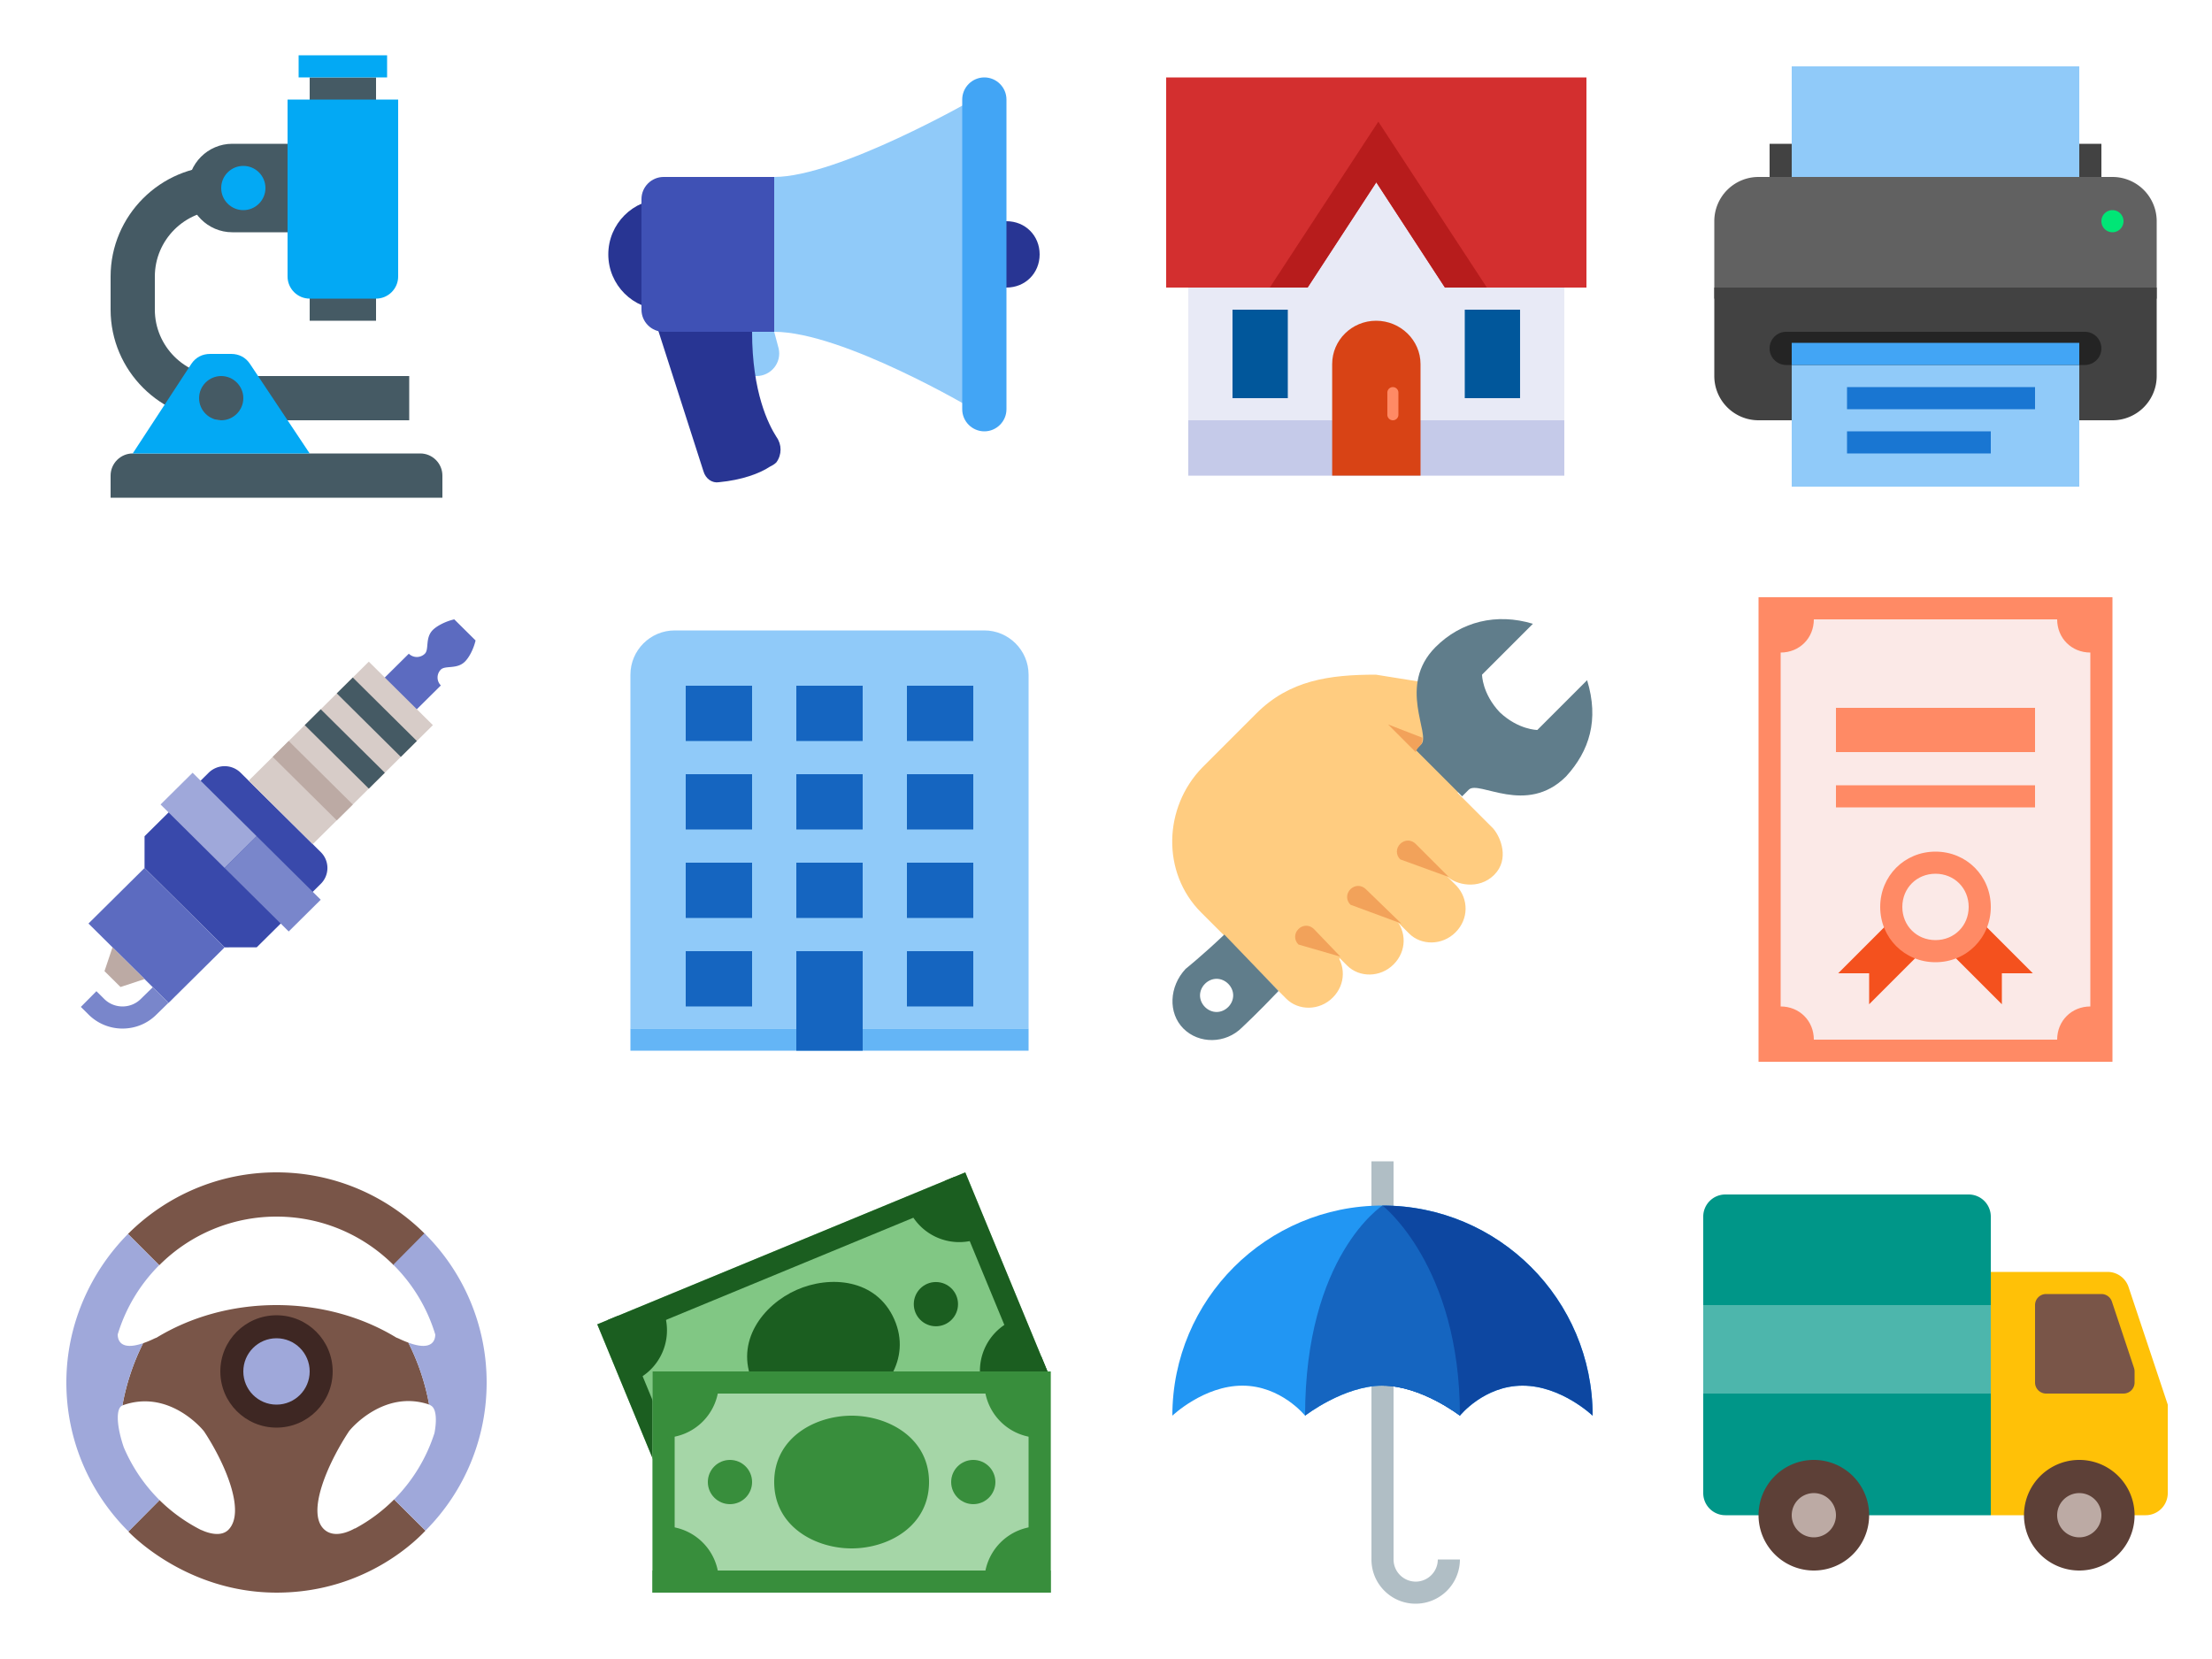 <?xml version="1.0" encoding="utf-8"?><svg width="200" height="150" viewBox="0 0 200 150" xmlns="http://www.w3.org/2000/svg" xmlns:xlink="http://www.w3.org/1999/xlink"><svg version="1" viewBox="-1 -1 50 50" width="50" height="50" id="advertise" x="50"><g fill="#90CAF9"><path d="M17.4 33H15v-4h4l.4 1.5c.3 1.3-.7 2.5-2 2.5zM37 36s-11.8-7-18-7V15c5.8 0 18-7 18-7v28z"/></g><g fill="#283593"><circle cx="9" cy="22" r="5"/><path d="M40 19h-3v6h3c1.7 0 3-1.3 3-3s-1.3-3-3-3zM18.6 41.2c-.9.6-2.5 1.2-4.6 1.4-.6.1-1.2-.3-1.4-1L8.2 27.9S17 21.7 17 29c0 5.5 1.5 8.4 2.2 9.5.5.7.5 1.6 0 2.3-.2.2-.4.3-.6.4z"/></g><path fill="#3F51B5" d="M9 29h10V15H9c-1.1 0-2 .9-2 2v10c0 1.1.9 2 2 2z"/><path fill="#42A5F5" d="M38 38c-1.1 0-2-.9-2-2V8c0-1.1.9-2 2-2s2 .9 2 2v28c0 1.1-.9 2-2 2z"/></svg><svg width="50" height="50" viewBox="-1 -1 50 50" id="car" y="100"><g fill="#795548"><path d="M31.098 37.204l-.004-.02c-.14.073-1.72 1.024-2.75.128-1.685-1.464.25-5.922 2.19-8.873.2-.305 3.236-3.815 7.266-2.446a20.57 20.57 0 0 0-1.882-5.6 9.753 9.753 0 0 1-.874-.37c-.08-.038-.136-.053-.21-.084C31.82 18.104 28.075 17 24 17s-7.818 1.104-10.835 2.94c-.073.032-.128.047-.21.086a9.052 9.052 0 0 1-1.01.42h-.002a20.568 20.568 0 0 0-1.874 5.625h.002c4.22-1.53 7.286 2.205 7.394 2.37 1.94 2.95 3.757 7.283 2.19 8.872-.823.834-2.387.05-2.447.023l-.003.01a15.015 15.015 0 0 1-3.78-2.71l-2.82 2.838c.03.028 5.116 5.525 13.41 5.525s12.99-5.136 13.432-5.58l.022-.026-2.836-2.82a14.98 14.98 0 0 1-3.538 2.632zM24 9c4.136 0 7.886 1.682 10.602 4.398l2.827-2.827C33.987 7.13 29.237 5 24 5s-9.988 2.13-13.43 5.57L13.4 13.4A14.953 14.953 0 0 1 24 9z"/></g><circle fill="#3E2723" cx="24" cy="23" r="5.079"/><g fill="#9FA8DA"><path d="M43 24a18.935 18.935 0 0 0-5.625-13.49l-2.816 2.84a15.004 15.004 0 0 1 3.796 6.31c0 .454-.215 1.553-2.438.734a20.558 20.558 0 0 1 1.882 5.6c.08.042.16.084.228.135.403.298.484 1.25.254 2.448a14.987 14.987 0 0 1-3.645 5.995l2.836 2.818A18.933 18.933 0 0 0 43 24zM10.196 29.873c-.618-1.795-.736-3.364-.224-3.744.03-.022.068-.04.1-.06h-.003a20.568 20.568 0 0 1 1.873-5.625c-2.107.727-2.3-.355-2.298-.794a14.995 14.995 0 0 1 3.705-6.21l.048-.042-2.827-2.827C7.168 14.006 5 18.783 5 24c0 5.268 2.152 10.025 5.614 13.467l2.813-2.83a15.01 15.01 0 0 1-3.23-4.764z"/><circle cx="24" cy="23" r="3"/></g></svg><svg width="50" height="50" viewBox="-1 -1 50 50" id="car-repair" y="50"><path fill="#3949AB" d="M28.002 26.043L20.76 18.87a2.06 2.06 0 0 0-2.897 0l-5.793 5.738-.002 2.87 7.243 7.178 2.898-.002 5.794-5.74c.8-.793.8-2.078 0-2.87z"/><g fill="#5C6BC0"><path d="M42 6.908L40.073 5c-.765.173-1.546.57-1.934.953-.725.718-.324 1.757-.725 2.152-.4.396-1.05.396-1.45 0l-3.62 3.587c-.8.793-.8 2.08 0 2.87.8.794 2.097.793 2.897.002l3.62-3.59a1.01 1.01 0 0 1 0-1.434c.4-.396 1.45 0 2.174-.718.388-.382.79-1.156.964-1.914zM12.067 27.48l7.244 7.176-5.068 5.02L7 32.502z"/></g><path fill="#9FA8DA" d="M19.31 27.48L16 24.2l-2.483-2.462 2.897-2.87 2.483 2.462 3.31 3.278z"/><path fill="#D7CCC8" d="M27.277 25.325l-5.793-5.74L32.346 8.824l5.794 5.74z"/><g fill="#455A64"><path d="M35.242 17.435l-5.793-5.743 1.448-1.434 5.793 5.74zM32.347 20.304l-5.794-5.74L28 13.128l5.795 5.74z"/></g><g fill="#BCAAA4"><path d="M9.172 34.653l-.724 2.154 1.448 1.434 2.173-.717zM29.45 23.174l-5.794-5.74L25.104 16l5.794 5.74z"/></g><g fill="#7986CB"><path d="M25.104 33.22l-5.793-5.74 2.897-2.872 3.31 3.28L28 30.35zM12.814 38.26l-1.087 1.064c-.91.9-2.39.9-3.3 0l-.71-.704-1.407 1.42.71.705a4.336 4.336 0 0 0 3.06 1.253c1.106 0 2.21-.416 3.05-1.25l1.104-1.08-1.42-1.407z"/></g></svg><svg version="1" viewBox="-1 -1 50 50" width="50" height="50" id="construction" x="50" y="50"><path fill="#90CAF9" d="M42 42H6V10c0-2.2 1.8-4 4-4h28c2.2 0 4 1.8 4 4v32z"/><path fill="#64B5F6" d="M6 42h36v2H6z"/><g fill="#1565C0"><path d="M31 27h6v5h-6zM21 27h6v5h-6zM11 27h6v5h-6zM31 35h6v5h-6zM11 35h6v5h-6zM31 19h6v5h-6zM21 19h6v5h-6zM11 19h6v5h-6zM31 11h6v5h-6zM21 11h6v5h-6zM11 11h6v5h-6zM21 35h6v9h-6z"/></g></svg><svg width="50" height="50" viewBox="-1 -1 50 50" id="country" x="100"><path fill="#E8EAF6" d="M40.438 42h-34V13h34v29z"/><path fill="#C5CAE9" d="M6.438 37h34v5h-34z"/><path fill="#D84315" d="M27.438 42V31.918c0-2.164-1.818-3.918-4.014-3.918-2.194 0-3.975 1.754-3.975 3.918V42h7.988z"/><g fill="#01579B"><path d="M31.438 27h5v8h-5zM10.438 27h5v8h-5z"/></g><path fill="#D32F2F" d="M42.438 25H29.646l-6.208-9.518L17.228 25H4.44V6h38v19z"/><path fill="#FF8A65" d="M24.938 34a.5.5 0 0 0-.5.5v2c0 .275.225.5.5.5s.5-.225.5-.5v-2a.5.5 0 0 0-.5-.5"/><path fill="#B71C1C" d="M13.808 25h3.42l6.21-9.518L29.646 25h3.792l-9.815-15z"/></svg><svg viewBox="-1 -1 50 50" width="50" height="50" id="engineer" x="100" y="50"><g fill="#FFCC80"><path d="M24.3 22.7c-1.1-1.1-3-1.1-4.2.1-1.2 1.2-1.2 3-.1 4.2l6.4 6.4c1.1 1.1 3 1.1 4.2-.1 1.2-1.2 1.2-3 .1-4.2l-6.4-6.4z"/><path d="M20.2 35.6l7.9-7.9.6-.6 1.1 1.1c.8.8 2.9 1.3 4.3-.1 1.4-1.4.6-3.4-.1-4.2l-3.2-3.2s1.4-4.2 1.1-6.4c-.1-1.9-1.2-3.2-3.5-3.5l-5-.8c-4.2 0-7.8.5-10.8 3.5l-4.9 4.9C4.2 22 4 27.9 7.6 31.5l7.7 7.7 4.9-3.6z"/><path d="M20 26.9c-1.1-1.1-3-1.1-4.2.1-1.2 1.2-1.2 3-.1 4.2l5.1 5.1c1.1 1.1 3 1.1 4.2-.1 1.2-1.2 1.2-3 .1-4.2L20 26.9z"/><path d="M14.5 29.9c-1.1-1.1-3-1.1-4.2.1-1.2 1.2-1.2 3-.1 4.2l5.1 5.1c1.1 1.1 3 1.1 4.2-.1 1.2-1.2 1.2-3 .1-4.2l-5.1-5.1z"/></g><g fill="#607D8B"><path d="M9.7 33.5c-2 1.9-3.5 3.1-3.5 3.1-1.5 1.6-1.6 4-.2 5.4 1.4 1.4 3.8 1.4 5.3-.1.1-.1 1.4-1.3 3.3-3.3l-4.9-5.1zm-.7 7c-.8 0-1.5-.7-1.5-1.5s.7-1.5 1.5-1.5 1.5.7 1.5 1.5-.7 1.5-1.5 1.5zM42.5 10.5L38 15s-1.7 0-3.4-1.6C33 11.7 33 10 33 10l4.6-4.6c-3.3-1-6.5-.2-8.8 2.1-3.5 3.5-.4 7.9-1.3 8.8l-.5.5 4.2 4.2.6-.6c.9-.9 5.2 2.4 8.8-1.2 2.1-2.3 3-5.1 1.9-8.7z"/></g><path fill="#F2A25A" d="M30 28.3l-3-3c-.4-.4-1-.4-1.4 0-.4.4-.4 1 0 1.4l4.4 1.6zM25.7 32.5l-3.2-3.1c-.4-.4-1-.4-1.4 0s-.4 1 0 1.4l4.6 1.7zM20.2 35.5L17.8 33c-.4-.4-1-.4-1.4 0s-.4 1 0 1.4l3.8 1.1zM27.4 16.4c.2-.2.2-.4.2-.7l-3.1-1.2L27 17c.1-.3.3-.5.4-.6z"/></svg><svg id="expertise" viewBox="-1 -1 50 50" width="50" height="50"><style>.st0{fill:#ff9800}.st1{fill:#00a344}.st2{fill:#1565c0}.st3{fill:#3f51b5}.st4{fill:#b3e5fc}.st5{fill:none;stroke:#f44336;stroke-width:4;stroke-miterlimit:10}.st6{fill:#37474f}.st7{fill:#f44336}.st8{fill:#546e7a}.st9{fill:#00c853}.st10{fill:#9ccc65}.st11{fill:#8bc34a}.st12{fill:#2e7d32}.st13{fill:#388e3c}.st14{fill:#43a047}.st15{fill:#ad1457}.st16{fill:#e91e63}.st17{fill:#303f9f}.st18{fill:#4caf50}.st19{fill:#ff5722}.st20{fill:#ffc107}.st21{fill:#bf360c}.st22{fill:#ff8a65}.st23{fill:#2196f3}.st24{fill:#64b5f6}.st25{fill:#b2ebf2}.st26{fill:#4dd0e1}.st27{fill:#ffa726}.st28{fill:#ffb74d}.st29{fill:#b0bec5}.st30{fill:#81d4fa}.st31{fill:#80deea}.gst32{fill:#03a9f4}.gst33{fill:#455a64}.st34{fill:#8a5100}.st35{fill:#607d8b}.st36{fill:#2962ff}.st37{fill:#cc861e}.st38{fill:#90a4ae}.st39{fill:#00bcd4}.st40{fill:none;stroke:#3f51b5;stroke-width:4;stroke-miterlimit:10}.st41{fill:#e64a19}.st42{fill:#ef6c00}.st43{fill:#992b0a}.st44{fill:#FFF}.st45{fill:#d32f2f}.st46{fill:#0277bd}.st47{fill:#263238}.st48{fill:#795548}.st49{fill:#cddc39}.st50{fill:#1976d2}.st51{fill:#f8bbd0}.st52{fill:#d1c4e9}.st53{fill:#f06292}.st54{fill:#673ab7}.st55{fill:#1b5e20}.st56{fill:#81c784}.st57{fill:#ef9a9a}.st58{fill:#cc4216}.st59{fill:#ffeb3b}.st60{fill:#ffcc80}.st61{fill:#1e88e5}.st62{fill:#bbdefb}.st63{fill:#469c10}.st64{fill:#64dd17}.st65{fill:#90caf9}.st66{fill:#42a5f5}.st67{fill:#b39ddb}.st68{fill:#33691e}.st69{fill:#ccff90}.st70{fill:#4fc3f7}.st71{fill:#689f38}.st72{fill:#c6ff00}.st73{fill:none;stroke:#c6ff00;stroke-width:2;stroke-linecap:round;stroke-linejoin:round;stroke-miterlimit:10}.st74{fill:#009688}.st75{fill:#26a69a}.st76{fill:#00897b}.st77{fill:#a5d6a7}.st78{fill:#9c2c0a}.st79{fill:#e0f7fa}.st80{fill:#9e2d0a}.st81{fill:#f57c00}.st82{fill:#004d40}.st83{fill:#80cbc4}.st84{fill:#ffcdd2}.st85{fill:#9575cd}.st86{fill:#7454b3}.st87{fill:none;stroke:#bbdefb;stroke-width:4;stroke-linecap:round;stroke-miterlimit:10}.st88{fill:#d15f00}.st89{fill:#db6400}.st90{fill:#c45900}.st91{fill:#9fa8da}.st92{fill:#7986cb}.st93{fill:#d18a2e}.st94{fill:#ffab40}</style><g id="gXMLID_765_"><path id="gXMLID_769_" class="gst33" d="M27 6h6v22h-6z"/><path id="gXMLID_768_" class="gst33" d="M19 33c-3.3 0-6-2.7-6-6v-3c0-3.3 2.7-6 6-6h6v-4h-6c-5.5 0-10 4.5-10 10v3c0 5.5 4.5 10 10 10h17v-4H19z"/><path id="gXMLID_767_" class="gst33" d="M9 44h30v-2c0-1.1-.9-2-2-2H11c-1.1 0-2 .9-2 2v2z"/><path id="gXMLID_766_" class="gst33" d="M25 20h-5c-2.2 0-4-1.8-4-4s1.8-4 4-4h5v8z"/></g><g id="gXMLID_757_"><path id="gXMLID_763_" class="gst32" d="M33 26h-6c-1.1 0-2-.9-2-2V8h10v16c0 1.1-.9 2-2 2z"/><path id="gXMLID_762_" class="gst32" d="M26 4h8v2h-8z"/><circle id="gXMLID_761_" class="gst32" cx="21" cy="16" r="2"/><path id="gXMLID_758_" class="gst32" d="M21.6 31.9c-.4-.6-1-.9-1.7-.9H18c-.7 0-1.3.3-1.7.9L11 40h16l-5.4-8.1zM19 37c-1.1 0-2-.9-2-2s.9-2 2-2 2 .9 2 2-.9 2-2 2z"/></g></svg><svg width="50" height="50" viewBox="-1 -1 50 50" id="finance" x="50" y="100"><path fill="#81C784" d="M3 18.74L36.275 5l7.634 18.485-33.276 13.74z"/><g fill="#1B5E20"><path d="M3.003 18.74l1.85-.764 7.627 18.488-1.85.763z"/><path d="M9.87 35.38l33.276-13.743.763 1.848-33.276 13.74z"/><path d="M43.91 23.487l-1.847.763-7.637-18.485 1.85-.763z"/><path d="M36.114 7.23L4.688 20.21l-.764-1.85L35.35 5.382zM9.217 31.51a5 5 0 0 1 6.53 2.713l-4.62 1.908-1.91-4.62z"/><path d="M6.214 23.904a5 5 0 0 0 2.713-6.53l-4.622 1.91 1.91 4.62zM40.693 18.322a5 5 0 0 0-2.713 6.53l4.62-1.91-1.907-4.62zM37.64 10.928a5 5 0 0 1-6.53-2.713l4.623-1.908 1.908 4.62z"/><circle cx="13.287" cy="25.312" r="2"/><circle cx="33.621" cy="16.916" r="2"/><path d="M17.057 23.956c-1.625-3.655.932-6.98 3.96-8.325 3.028-1.345 7.21-1.015 8.833 2.64 1.625 3.656-.932 6.98-3.96 8.326-3.027 1.345-7.208 1.015-8.833-2.64z"/></g><path fill="#A5D6A7" d="M8 23h36v20H8z"/><g fill="#388E3C"><path d="M8 23h2v20H8z"/><path d="M8 41h36v2H8z"/><path d="M42 23h2v20h-2z"/><path d="M9 23h34v2H9zM9 37a5 5 0 0 1 5 5H9v-5z"/><path d="M9 29a5 5 0 0 0 5-5H9v5zM43 37a5 5 0 0 0-5 5h5v-5zM43 29a5 5 0 0 1-5-5h5v5zM19 33c0-4 3.687-6 7-6s7 2 7 6-3.687 6-7 6-7-2-7-6z"/><circle cx="15" cy="33" r="2"/><circle cx="37" cy="33" r="2"/></g></svg><svg width="50" height="50" viewBox="-1 -1 50 50" id="insurance" x="100" y="100"><path fill="#B0BEC5" d="M24.172 42.83A3.975 3.975 0 0 1 23.002 40L23 4h2v36.003c0 1.103.9 1.997 2 2 1.103 0 2-.9 2-2h2A4.004 4.004 0 0 1 27 44a3.968 3.968 0 0 1-2.828-1.17z"/><path fill="#2196F3" d="M43 27c0-10.494-8.507-19-19-19S5 16.506 5 27c0 0 2.835-2.715 6.334-2.715C14.83 24.285 17 27 17 27s3.502-2.715 7-2.715S31 27 31 27s2.17-2.715 5.666-2.715C40.166 24.285 43 27 43 27z"/><path fill="#0D47A1" d="M24 8v16.285c3.498 0 7 2.715 7 2.715s2.17-2.715 5.666-2.715C40.166 24.285 43 27 43 27c0-10.494-8.507-19-19-19z"/><path fill="#1565C0" d="M24 8s-7 4.523-7 19c0 0 3.502-2.715 7-2.715S31 27 31 27c0-13.57-7-19-7-19z"/></svg><svg width="50" height="50" viewBox="-1 -1 50 50" id="polygraphy" x="150"><path fill="#616161" d="M4 26h40v-7a4 4 0 0 0-4-4H8a4 4 0 0 0-4 4v7z"/><g fill="#424242"><path d="M9 12h30v3H9zM8 37h32a4 4 0 0 0 4-4v-8H4v8a4 4 0 0 0 4 4"/></g><path fill="#00E676" d="M39 19a1 1 0 1 0 2 0 1 1 0 0 0-2 0"/><path fill="#242424" d="M37.5 32h-27a1.5 1.5 0 0 1 0-3h27a1.5 1.5 0 0 1 0 3"/><g fill="#90CAF9"><path d="M11 5h26v10H11zM11 32h26v11H11z"/></g><path fill="#42A5F5" d="M11 30h26v2H11z"/><g fill="#1976D2"><path d="M16 34h17v2H16zM16 38h13v2H16z"/></g></svg><svg version="1" viewBox="-1 -1 50 50" width="50" height="50" id="registry" x="150" y="50"><path fill="#FBE9E7" d="M9 4h30v40H9z"/><g fill="#F4511E"><path d="M30 37h2.8l-5-5-2.8 2.8 5 5zM18 37h-2.8l5-5 2.8 2.8-5 5z"/></g><path fill="#FF8A65" d="M15 13h18v4H15zM15 20h18v2H15zM24 26c-2.8 0-5 2.2-5 5s2.2 5 5 5 5-2.2 5-5-2.2-5-5-5zm0 8c-1.7 0-3-1.3-3-3s1.3-3 3-3 3 1.3 3 3-1.3 3-3 3z"/><path fill="#FF8A65" d="M8 3v42h32V3H8zm30 37c-1.7 0-3 1.3-3 3H13c0-1.7-1.3-3-3-3V8c1.7 0 3-1.3 3-3h22c0 1.7 1.3 3 3 3v32z"/></svg><svg width="50" height="50" viewBox="-1 -1 50 50" id="transport" x="150" y="100"><path fill="#FFC107" d="M43 36H29V14h10.56a2 2 0 0 1 1.896 1.368L45 26v8a2 2 0 0 1-2 2"/><path fill="#009688" d="M29 36H5a2 2 0 0 1-2-2V9a2 2 0 0 1 2-2h22a2 2 0 0 1 2 2v27z"/><g fill="#5D4037"><path d="M42 36a5 5 0 1 1-10 0 5 5 0 0 1 10 0M18 36a5 5 0 1 1-10 0 5 5 0 0 1 10 0"/></g><g fill="#BCAAA4"><path d="M39 36a2 2 0 1 1-4 0 2 2 0 0 1 4 0M15 36a2 2 0 1 1-4 0 2 2 0 0 1 4 0"/></g><path fill="#795548" d="M41 25h-7a1 1 0 0 1-1-1v-7a1 1 0 0 1 1-1h5c.432 0 .813.275.95.684l2 6c.032.102.05.21.05.316v1a1 1 0 0 1-1 1"/><path fill="#4DB6AC" d="M3 17h26v8H3z"/></svg></svg>